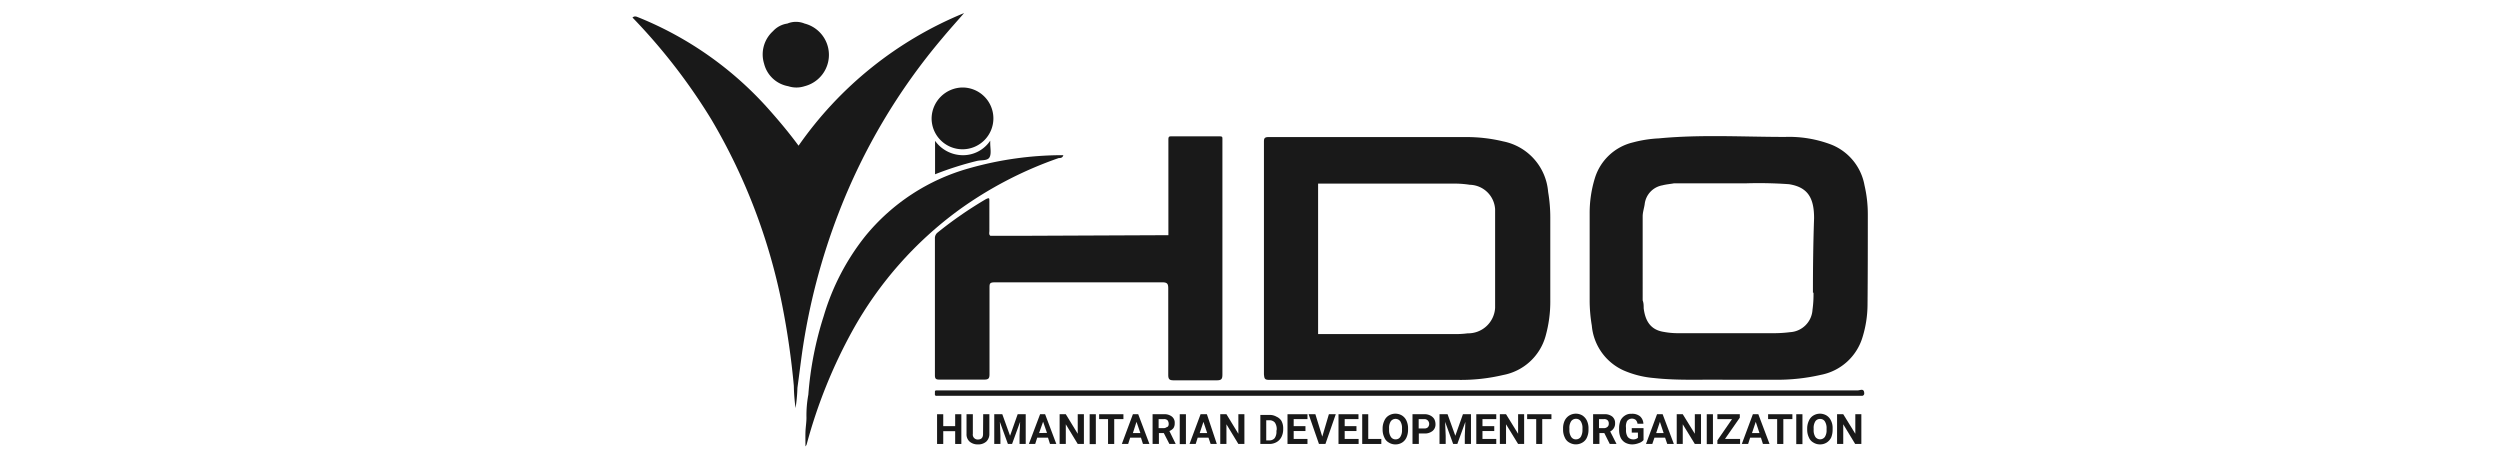 <svg id="Layer_1" data-name="Layer 1" xmlns="http://www.w3.org/2000/svg" viewBox="0 0 174 32"><defs><style>.cls-1{fill:#fff;}.cls-2{fill:#191919;}</style></defs><rect class="cls-1" width="174" height="32"/><path class="cls-2" d="M129.31,27.17H65.18c-.15,0-.1.12-.11.21s0,.18.12.17h64.4a.16.16,0,0,0,.16-.18C129.74,27,129.46,27.17,129.31,27.17Z"/><path class="cls-2" d="M88.34,26.44h13.14a12.75,12.75,0,0,0,3.14-.34,3.79,3.79,0,0,0,2.95-2.7,8.88,8.88,0,0,0,.33-2.51V15.13a10.57,10.57,0,0,0-.15-1.77,3.9,3.9,0,0,0-3.13-3.52,10.89,10.89,0,0,0-2.54-.3c-4.6,0-9.2,0-13.8,0-.31,0-.31.14-.31.37V26.05C88,26.33,88,26.44,88.34,26.44Zm15.78-11.79v.08h0v-.07ZM91.74,12.78l.35,0h9a6.92,6.92,0,0,1,1.2.08,1.81,1.81,0,0,1,1.77,1.7l0,.21v4c0,.88,0,1.77,0,2.66a1.88,1.88,0,0,1-1.91,1.77,6.44,6.44,0,0,1-1,.05H91.74l0,0,0,0Z"/><path class="cls-2" d="M130,14.9a8.87,8.87,0,0,0-.23-2,3.76,3.76,0,0,0-2.3-2.83,8.24,8.24,0,0,0-3.22-.54c-2.92,0-5.86-.18-8.78.1a8.53,8.53,0,0,0-1.81.28,3.66,3.66,0,0,0-2.66,2.5,8.25,8.25,0,0,0-.36,2.47v6a10.6,10.6,0,0,0,.15,1.78A3.78,3.78,0,0,0,113,25.78a6.69,6.69,0,0,0,2.1.53c1.72.19,3.45.09,4.92.12h3.53a13.59,13.59,0,0,0,3.18-.34,3.77,3.77,0,0,0,2.91-2.65,7.76,7.76,0,0,0,.34-2.19C130,19.13,130,17,130,14.9Zm-3.78,5.47a7.84,7.84,0,0,1-.07,1.19,1.66,1.66,0,0,1-1.57,1.56,9,9,0,0,1-1.16.07h-6.62a5.33,5.33,0,0,1-1-.09c-.84-.13-1.28-.66-1.4-1.65,0-.18,0-.36-.07-.54V15.06c0-.29.1-.57.14-.85a1.5,1.5,0,0,1,1.23-1.31c.26-.07.54-.09.81-.14h5a29.58,29.58,0,0,1,3,.06c1.35.21,1.75,1,1.75,2.37C126.2,16.91,126.18,18.62,126.18,20.37Z"/><path class="cls-2" d="M71.66,16.41H68.93c-.12-.09-.07-.22-.07-.34V14c0-.22,0-.25-.24-.14a27.68,27.68,0,0,0-3.37,2.33.49.49,0,0,0-.18.41v9.52c0,.25.08.3.31.3h3.13c.29,0,.36-.09.36-.37v-6c0-.31,0-.4.39-.4H80.9c.36,0,.41.12.41.44v6c0,.31.09.38.38.38h3c.33,0,.39-.1.39-.41V9.69c0-.16,0-.2-.21-.2H81.55c-.17,0-.23,0-.23.23v6.65l-.43,0Z"/><path class="cls-2" d="M65.59,2.65c.49-.59,1-1.15,1.51-1.74a26.1,26.1,0,0,0-11.52,9.23c-.64-.87-1.31-1.67-2-2.45a24.32,24.32,0,0,0-9.12-6.47c-.14-.05-.27-.14-.44,0a40.8,40.8,0,0,1,5.5,7.11,41,41,0,0,1,4.91,12.85,54.52,54.52,0,0,1,.82,5.67,13.31,13.31,0,0,0,.12,1.55A10.87,10.87,0,0,0,55.5,27c.11-.8.21-1.61.32-2.41a44.63,44.63,0,0,1,2.55-9.77A42.44,42.44,0,0,1,65.59,2.65Z"/><path class="cls-2" d="M73.69,11c.11,0,.26,0,.32-.2a23.81,23.81,0,0,0-6.55.91,14.29,14.29,0,0,0-7.24,4.73A16.36,16.36,0,0,0,57.33,22a23.76,23.76,0,0,0-1.07,5.47,7.85,7.85,0,0,0-.13,1.6c0,.34-.06.67-.07,1s0,.68,0,1a.42.42,0,0,0,.1-.2A35.29,35.29,0,0,1,59.34,23a26,26,0,0,1,7.39-8.38A27,27,0,0,1,73.69,11Z"/><path class="cls-2" d="M54.86,6A1.83,1.83,0,0,0,56,6a2.25,2.25,0,0,0,0-4.36,1.56,1.56,0,0,0-1.2,0,1.67,1.67,0,0,0-1,.53,2.18,2.18,0,0,0-.62,2.26A2.11,2.11,0,0,0,54.86,6Z"/><path class="cls-2" d="M64.84,8.22A2.15,2.15,0,1,0,67,6.09,2.18,2.18,0,0,0,64.84,8.22Z"/><path class="cls-2" d="M66.93,10.8a2.38,2.38,0,0,1-1.85-1v2.33A22.29,22.29,0,0,1,68,11.2c.3-.07.73,0,.87-.25s.05-.63.05-1l0-.16A2.27,2.27,0,0,1,66.93,10.8Z"/><polygon class="cls-2" points="66.48 29.66 65.65 29.66 65.65 28.83 65.22 28.83 65.22 30.9 65.65 30.9 65.65 30.01 66.48 30.01 66.48 30.9 66.91 30.9 66.91 28.83 66.48 28.83 66.48 29.66"/><path class="cls-2" d="M68.42,30.21c0,.25-.12.38-.36.38a.34.34,0,0,1-.35-.4V28.83h-.44v1.38a.67.67,0,0,0,.22.53.85.85,0,0,0,.57.19.83.83,0,0,0,.59-.2.72.72,0,0,0,.21-.54V28.83h-.43Z"/><polygon class="cls-2" points="70.3 30.33 69.76 28.83 69.2 28.83 69.2 30.9 69.63 30.9 69.63 30.33 69.59 29.36 70.15 30.9 70.44 30.9 71 29.36 70.96 30.33 70.96 30.9 71.39 30.9 71.39 28.83 70.83 28.83 70.3 30.33"/><path class="cls-2" d="M72.39,28.83l-.78,2.07h.44l.14-.44h.75l.14.44h.44l-.78-2.07Zm-.07,1.31.28-.79.27.78Z"/><polygon class="cls-2" points="75.01 30.19 74.18 28.83 73.75 28.83 73.75 30.9 74.18 30.9 74.18 29.53 75.01 30.9 75.44 30.9 75.44 28.83 75.01 28.83 75.01 30.19"/><rect class="cls-2" x="75.84" y="28.83" width="0.43" height="2.08"/><polygon class="cls-2" points="78.19 28.83 76.5 28.83 76.5 29.17 77.12 29.17 77.12 30.9 77.55 30.9 77.55 29.17 78.19 29.17 78.19 28.83"/><path class="cls-2" d="M78.85,28.83l-.77,2.07h.44l.14-.44h.75l.14.44H80l-.78-2.07Zm0,1.31.25-.78.27.78Z"/><path class="cls-2" d="M81.67,29.8a.59.59,0,0,0,.09-.35.54.54,0,0,0-.2-.46.84.84,0,0,0-.57-.16h-.77V30.9h.44v-.76H81l.39.76h.44L81.39,30A.7.7,0,0,0,81.67,29.8Zm-.44-.09a.38.38,0,0,1-.25.09h-.34v-.63H81a.35.35,0,0,1,.26.08.41.41,0,0,1,.08.24.29.29,0,0,1-.07.22Z"/><rect class="cls-2" x="82.11" y="28.83" width="0.43" height="2.08"/><path class="cls-2" d="M83.56,28.83l-.77,2.07h.43l.14-.44h.75l.15.44h.43L84,28.83Zm-.06,1.31.26-.78.26.78Z"/><polygon class="cls-2" points="86.19 30.19 85.36 28.83 84.93 28.83 84.93 30.9 85.36 30.9 85.36 29.53 86.19 30.9 86.61 30.9 86.61 28.83 86.19 28.83 86.19 30.19"/><path class="cls-2" d="M88.84,29a.91.91,0,0,0-.49-.12h-.63V30.9h.64a1,1,0,0,0,.49-.13.84.84,0,0,0,.34-.36,1.17,1.17,0,0,0,.12-.52V29.8a1.06,1.06,0,0,0-.13-.52A.77.77,0,0,0,88.84,29Zm0,1a.78.78,0,0,1-.12.49.46.46,0,0,1-.38.16h-.21v-1.4h.21a.48.48,0,0,1,.39.16.81.81,0,0,1,.13.48Z"/><polygon class="cls-2" points="90.04 30 90.86 30 90.86 29.66 90.04 29.66 90.04 29.17 91 29.17 91 28.83 89.61 28.83 89.61 30.9 91 30.9 91 30.55 90.04 30.55 90.04 30"/><polygon class="cls-2" points="92.03 30.39 91.55 28.83 91.08 28.83 91.8 30.9 92.25 30.9 92.97 28.83 92.49 28.83 92.03 30.39"/><polygon class="cls-2" points="93.59 30 94.41 30 94.41 29.66 93.59 29.66 93.59 29.17 94.55 29.17 94.55 28.83 93.16 28.83 93.16 30.9 94.56 30.9 94.56 30.55 93.59 30.55 93.59 30"/><polygon class="cls-2" points="95.23 28.83 94.81 28.83 94.81 30.9 96.14 30.9 96.14 30.55 95.23 30.55 95.23 28.83"/><path class="cls-2" d="M97.58,28.92a.89.89,0,0,0-.92,0,.77.77,0,0,0-.31.36,1.25,1.25,0,0,0-.12.54v.1a1.24,1.24,0,0,0,.12.53.71.71,0,0,0,.31.35.84.84,0,0,0,.46.13.85.85,0,0,0,.47-.13.79.79,0,0,0,.3-.35,1.27,1.27,0,0,0,.11-.54v-.09a1.24,1.24,0,0,0-.11-.54A.83.83,0,0,0,97.58,28.92Zm0,1a.85.85,0,0,1-.12.49.37.37,0,0,1-.32.17.38.38,0,0,1-.34-.18.85.85,0,0,1-.12-.49v-.1a.83.83,0,0,1,.12-.49.41.41,0,0,1,.66,0,.86.86,0,0,1,.12.5Z"/><path class="cls-2" d="M99.53,28.91a.84.84,0,0,0-.41-.08h-.81V30.9h.44v-.73h.38A.85.85,0,0,0,99.7,30a.58.58,0,0,0,.21-.48.77.77,0,0,0-.09-.36A.68.68,0,0,0,99.53,28.91Zm-.15.83a.34.34,0,0,1-.26.08h-.38v-.65h.39a.33.33,0,0,1,.25.1.35.35,0,0,1,0,.47Z"/><polygon class="cls-2" points="101.29 30.33 100.75 28.83 100.19 28.83 100.19 30.9 100.62 30.9 100.62 30.33 100.58 29.36 101.14 30.9 101.43 30.9 101.99 29.36 101.95 30.33 101.95 30.9 102.38 30.9 102.38 28.83 101.82 28.83 101.29 30.33"/><polygon class="cls-2" points="103.18 30 104 30 104 29.66 103.18 29.66 103.18 29.17 104.14 29.17 104.14 28.83 102.75 28.83 102.75 30.9 104.14 30.9 104.14 30.55 103.18 30.55 103.18 30"/><polygon class="cls-2" points="105.66 30.19 104.82 28.83 104.39 28.83 104.39 30.9 104.82 30.9 104.82 29.53 105.66 30.9 106.08 30.9 106.08 28.83 105.66 28.83 105.66 30.19"/><polygon class="cls-2" points="106.29 29.17 106.92 29.17 106.92 30.9 107.34 30.9 107.34 29.17 107.98 29.17 107.98 28.83 106.29 28.83 106.29 29.17"/><path class="cls-2" d="M110.14,28.92a.89.89,0,0,0-.92,0,.86.86,0,0,0-.32.36,1.24,1.24,0,0,0-.11.54v.1a1.21,1.21,0,0,0,.12.53.71.71,0,0,0,.31.35.89.89,0,0,0,.92,0,.75.75,0,0,0,.31-.35,1.27,1.27,0,0,0,.11-.54v-.09a1.24,1.24,0,0,0-.11-.54A.9.9,0,0,0,110.14,28.92Zm0,1a.94.94,0,0,1-.12.49.4.4,0,0,1-.33.17.38.38,0,0,1-.34-.18.85.85,0,0,1-.12-.49v-.1a.83.83,0,0,1,.12-.49.4.4,0,0,1,.33-.17.38.38,0,0,1,.34.17.86.86,0,0,1,.12.5Z"/><path class="cls-2" d="M112.32,29.8a.59.59,0,0,0,.09-.35.57.57,0,0,0-.2-.46.83.83,0,0,0-.57-.16h-.76V30.9h.44v-.76h.34l.38.76h.47l-.44-.87A.61.61,0,0,0,112.32,29.8Zm-.44-.09a.38.38,0,0,1-.25.09h-.34v-.63h.34a.34.34,0,0,1,.26.08.31.31,0,0,1,.08.24A.27.27,0,0,1,111.88,29.71Z"/><path class="cls-2" d="M113.24,29.31a.43.43,0,0,1,.6-.09.46.46,0,0,1,.13.27h.41a.73.73,0,0,0-.24-.52.86.86,0,0,0-.58-.17.76.76,0,0,0-.46.12.85.85,0,0,0-.31.34,1.44,1.44,0,0,0-.1.54v.14a1.32,1.32,0,0,0,.11.53.81.81,0,0,0,.32.34,1,1,0,0,0,.47.12,1.27,1.27,0,0,0,.47-.09.72.72,0,0,0,.33-.21V29.8h-.82v.31H114v.36a.47.47,0,0,1-.34.11.48.48,0,0,1-.37-.17.85.85,0,0,1-.12-.49v-.14A.86.86,0,0,1,113.24,29.31Z"/><path class="cls-2" d="M115.33,28.83l-.77,2.07H115l.15-.44h.74l.15.44h.46l-.78-2.07Zm-.06,1.31.26-.78.26.78Z"/><polygon class="cls-2" points="117.96 30.19 117.12 28.83 116.7 28.83 116.7 30.9 117.12 30.9 117.12 29.53 117.96 30.9 118.39 30.9 118.39 28.83 117.96 28.83 117.96 30.19"/><rect class="cls-2" x="118.79" y="28.83" width="0.43" height="2.08"/><polygon class="cls-2" points="121.09 29.07 121.09 28.83 119.53 28.83 119.53 29.17 120.55 29.17 119.53 30.65 119.53 30.9 121.11 30.9 121.11 30.55 120.06 30.55 121.09 29.07"/><path class="cls-2" d="M122,28.83l-.77,2.07h.44l.14-.44h.75l.14.44h.46l-.78-2.07Zm-.06,1.31.26-.78.26.78Z"/><polygon class="cls-2" points="123.06 29.17 123.69 29.17 123.69 30.9 124.12 30.9 124.12 29.17 124.75 29.17 124.75 28.83 123.06 28.83 123.06 29.17"/><rect class="cls-2" x="125.02" y="28.83" width="0.43" height="2.08"/><path class="cls-2" d="M127.13,28.92a.89.89,0,0,0-.92,0,.77.77,0,0,0-.31.36,1.25,1.25,0,0,0-.12.54v.1a1.24,1.24,0,0,0,.12.53.71.71,0,0,0,.31.35.84.84,0,0,0,.46.13.85.85,0,0,0,.47-.13.88.88,0,0,0,.31-.35,1.44,1.44,0,0,0,.1-.54v-.09a1.12,1.12,0,0,0-.11-.54A.83.83,0,0,0,127.13,28.92Zm0,1a.85.85,0,0,1-.12.49.41.41,0,0,1-.57.09.38.38,0,0,1-.09-.09.85.85,0,0,1-.12-.49v-.1a.86.86,0,0,1,.12-.5.38.38,0,0,1,.33-.16.37.37,0,0,1,.33.17.86.86,0,0,1,.12.5Z"/><polygon class="cls-2" points="129.13 30.19 128.29 28.83 127.86 28.83 127.86 30.9 128.29 30.9 128.29 29.53 129.12 30.9 129.55 30.9 129.55 28.83 129.13 28.83 129.13 30.19"/></svg>